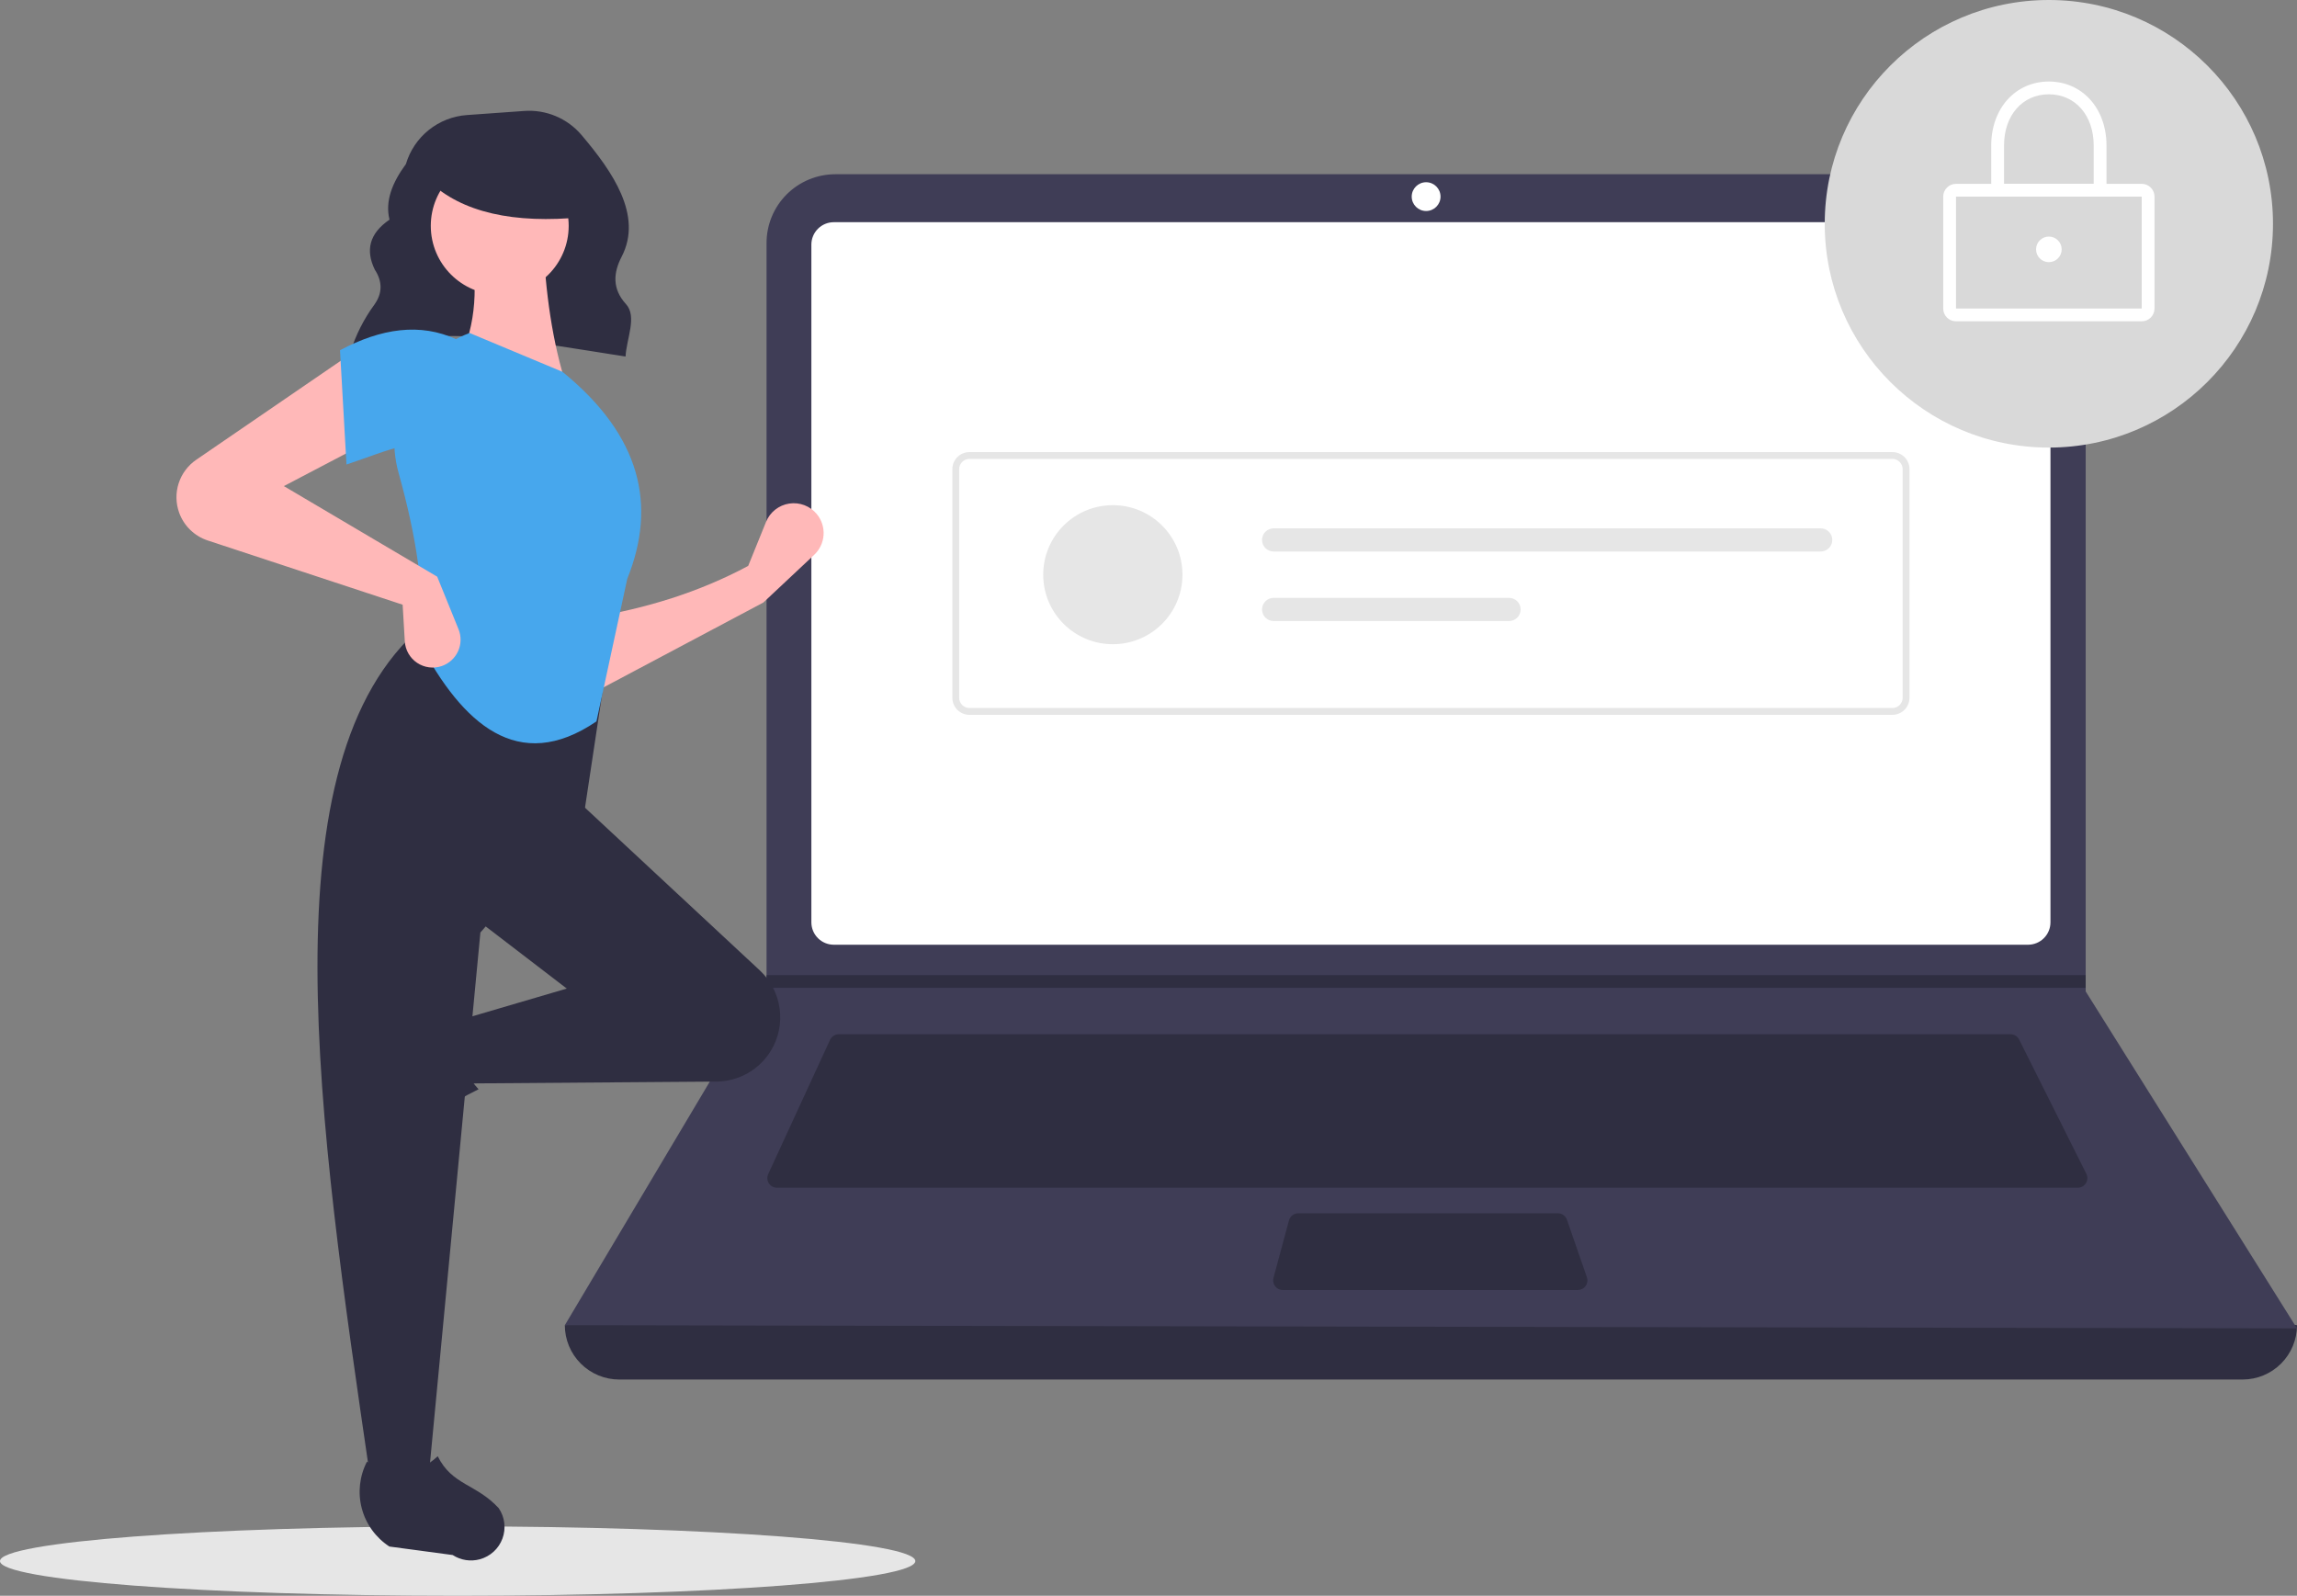 <svg width="321" height="223" viewBox="0 0 321 223" fill="none" xmlns="http://www.w3.org/2000/svg">
<rect x="0" y="0" width="321" height="223" fill="#808080" stroke="none"/>
<g clip-path="url(#clip0_40_1967)">
<path d="M63.957 223C99.28 223 127.914 220.829 127.914 218.15C127.914 215.471 99.28 213.3 63.957 213.3C28.635 213.3 0 215.471 0 218.15C0 220.829 28.635 223 63.957 223Z" fill="#E6E6E6"/>
<path d="M48.888 49.48C60.018 44.753 73.881 47.748 87.42 49.826C87.546 47.309 89.073 44.245 87.474 42.489C85.53 40.356 85.709 38.114 86.879 35.859C89.869 30.093 85.584 23.959 81.258 18.857C80.283 17.71 79.051 16.809 77.661 16.227C76.272 15.644 74.764 15.397 73.261 15.506L65.248 16.078C63.297 16.217 61.437 16.947 59.913 18.171C58.391 19.395 57.278 21.054 56.725 22.927C54.812 25.525 53.788 28.117 54.433 30.695C51.566 32.65 51.085 35.011 52.373 37.673C53.465 39.348 53.453 40.979 52.323 42.565C50.839 44.587 49.702 46.842 48.959 49.237L48.888 49.48Z" fill="#2F2E41"/>
<path d="M313.394 192.78H86.541C84.523 192.78 82.589 191.98 81.162 190.555C79.736 189.131 78.934 187.199 78.934 185.185C161.168 175.642 241.857 175.642 321 185.185C321 187.199 320.199 189.131 318.772 190.555C317.346 191.98 315.411 192.78 313.394 192.78Z" fill="#2F2E41"/>
<path d="M321 185.632L78.934 185.185L106.989 138.051L107.123 137.828V33.95C107.123 32.689 107.372 31.441 107.855 30.276C108.338 29.111 109.046 28.052 109.939 27.161C110.832 26.269 111.892 25.562 113.059 25.079C114.226 24.597 115.476 24.349 116.739 24.349H281.853C283.116 24.349 284.367 24.597 285.533 25.079C286.7 25.562 287.76 26.269 288.653 27.161C289.546 28.052 290.254 29.111 290.737 30.276C291.22 31.441 291.469 32.689 291.469 33.95V138.542L321 185.632Z" fill="#3F3D56"/>
<path d="M116.519 31.05C115.689 31.051 114.893 31.381 114.306 31.967C113.719 32.554 113.388 33.349 113.387 34.178V128.892C113.388 129.721 113.719 130.516 114.306 131.103C114.893 131.689 115.689 132.019 116.519 132.02H283.415C284.245 132.019 285.041 131.689 285.629 131.103C286.216 130.516 286.546 129.721 286.547 128.892V34.178C286.546 33.349 286.216 32.554 285.629 31.967C285.041 31.381 284.245 31.051 283.415 31.05H116.519Z" fill="white"/>
<path d="M117.219 144.529C116.962 144.529 116.711 144.603 116.495 144.741C116.279 144.88 116.107 145.077 115.999 145.309L107.355 164.073C107.261 164.278 107.22 164.502 107.235 164.726C107.251 164.951 107.322 165.167 107.444 165.357C107.565 165.546 107.732 165.702 107.93 165.809C108.127 165.917 108.349 165.974 108.574 165.974H290.363C290.592 165.974 290.817 165.915 291.017 165.804C291.216 165.693 291.384 165.533 291.505 165.338C291.625 165.144 291.693 164.922 291.704 164.694C291.714 164.466 291.666 164.238 291.563 164.034L282.167 145.27C282.056 145.047 281.885 144.859 281.673 144.728C281.461 144.597 281.216 144.528 280.967 144.529H117.219Z" fill="#2F2E41"/>
<path d="M199.296 29.487C200.408 29.487 201.31 28.587 201.31 27.476C201.31 26.366 200.408 25.466 199.296 25.466C198.184 25.466 197.283 26.366 197.283 27.476C197.283 28.587 198.184 29.487 199.296 29.487Z" fill="white"/>
<path d="M181.428 169.548C181.133 169.548 180.846 169.646 180.612 169.825C180.377 170.004 180.209 170.255 180.132 170.54L177.963 178.582C177.91 178.78 177.903 178.989 177.943 179.19C177.983 179.392 178.069 179.582 178.194 179.745C178.319 179.909 178.481 180.041 178.665 180.132C178.85 180.223 179.053 180.271 179.259 180.27H220.497C220.711 180.27 220.922 180.219 221.112 180.121C221.302 180.024 221.466 179.882 221.59 179.708C221.715 179.533 221.795 179.332 221.826 179.121C221.856 178.909 221.835 178.694 221.765 178.492L218.977 170.45C218.886 170.187 218.715 169.958 218.487 169.797C218.26 169.635 217.988 169.548 217.709 169.548H181.428Z" fill="#2F2E41"/>
<path d="M291.469 136.264V138.051H106.989L107.128 137.828V136.264H291.469Z" fill="#2F2E41"/>
<path d="M286.323 62.547C303.621 62.547 317.644 48.546 317.644 31.274C317.644 14.002 303.621 0 286.323 0C269.025 0 255.002 14.002 255.002 31.274C255.002 48.546 269.025 62.547 286.323 62.547Z" fill="#D9D9D9"/>
<path d="M299.299 44.9H273.348C272.873 44.9 272.418 44.711 272.082 44.376C271.747 44.041 271.558 43.587 271.558 43.113V27.476C271.558 27.003 271.747 26.548 272.083 26.213C272.418 25.878 272.873 25.69 273.348 25.689H299.299C299.774 25.69 300.229 25.878 300.564 26.213C300.9 26.548 301.088 27.003 301.089 27.476V43.113C301.088 43.587 300.9 44.041 300.564 44.376C300.229 44.711 299.774 44.9 299.299 44.9ZM273.348 27.476V43.113H299.3L299.299 27.476L273.348 27.476Z" fill="white"/>
<path d="M294.377 27.476H278.269V20.328C278.269 15.15 281.657 11.393 286.323 11.393C290.99 11.393 294.377 15.15 294.377 20.328L294.377 27.476ZM280.059 25.689H292.588V20.328C292.588 16.119 290.012 13.18 286.323 13.18C282.635 13.18 280.059 16.119 280.059 20.328L280.059 25.689Z" fill="white"/>
<path d="M286.323 36.635C287.312 36.635 288.113 35.835 288.113 34.848C288.113 33.861 287.312 33.061 286.323 33.061C285.335 33.061 284.534 33.861 284.534 34.848C284.534 35.835 285.335 36.635 286.323 36.635Z" fill="white"/>
<path d="M264.459 99.893H135.476C134.843 99.893 134.235 99.641 133.788 99.194C133.34 98.747 133.088 98.141 133.087 97.508V65.561C133.088 64.929 133.34 64.323 133.788 63.876C134.235 63.429 134.843 63.177 135.476 63.176H264.459C265.092 63.177 265.699 63.429 266.147 63.876C266.595 64.323 266.846 64.929 266.847 65.561V97.508C266.846 98.141 266.595 98.747 266.147 99.194C265.699 99.641 265.092 99.893 264.459 99.893ZM135.476 64.13C135.096 64.131 134.732 64.282 134.463 64.55C134.194 64.818 134.043 65.182 134.043 65.561V97.508C134.043 97.888 134.194 98.252 134.463 98.52C134.732 98.788 135.096 98.939 135.476 98.939H264.459C264.839 98.939 265.203 98.788 265.472 98.52C265.74 98.252 265.891 97.888 265.892 97.508V65.561C265.891 65.182 265.74 64.818 265.472 64.55C265.203 64.282 264.839 64.131 264.459 64.13L135.476 64.13Z" fill="#E6E6E6"/>
<path d="M155.517 90.024C160.891 90.024 165.247 85.675 165.247 80.309C165.247 74.944 160.891 70.594 155.517 70.594C150.144 70.594 145.787 74.944 145.787 80.309C145.787 85.675 150.144 90.024 155.517 90.024Z" fill="#E6E6E6"/>
<path d="M177.988 73.832C177.775 73.832 177.564 73.874 177.367 73.955C177.17 74.036 176.991 74.156 176.84 74.306C176.689 74.456 176.569 74.635 176.488 74.832C176.406 75.028 176.364 75.239 176.364 75.452C176.364 75.665 176.406 75.875 176.488 76.072C176.569 76.269 176.689 76.447 176.84 76.597C176.991 76.748 177.17 76.867 177.367 76.948C177.564 77.03 177.775 77.071 177.988 77.071H254.436C254.866 77.071 255.279 76.9 255.583 76.597C255.887 76.293 256.058 75.881 256.058 75.452C256.058 75.022 255.887 74.61 255.583 74.307C255.279 74.003 254.866 73.832 254.436 73.832H177.988Z" fill="#E6E6E6"/>
<path d="M177.988 83.548C177.558 83.548 177.146 83.718 176.842 84.022C176.537 84.326 176.367 84.737 176.367 85.167C176.367 85.596 176.537 86.008 176.842 86.312C177.146 86.615 177.558 86.786 177.988 86.786H210.884C211.314 86.786 211.727 86.615 212.031 86.312C212.335 86.008 212.506 85.596 212.506 85.167C212.506 84.737 212.335 84.326 212.031 84.022C211.727 83.718 211.314 83.548 210.884 83.548H177.988Z" fill="#E6E6E6"/>
<path d="M106.672 84.203L82.828 96.86L82.526 86.312C90.309 85.015 97.713 82.756 104.559 79.079L107.053 72.928C107.324 72.257 107.766 71.669 108.334 71.221C108.902 70.772 109.578 70.479 110.293 70.37C111.009 70.261 111.741 70.34 112.418 70.598C113.094 70.857 113.691 71.287 114.151 71.846C114.824 72.663 115.16 73.705 115.092 74.761C115.023 75.817 114.556 76.807 113.783 77.532L106.672 84.203Z" fill="#FFB8B8"/>
<path d="M48.412 157.28C48.238 156.644 48.202 155.977 48.304 155.325C48.407 154.672 48.646 154.049 49.007 153.496L54.245 145.47C55.484 143.572 57.385 142.2 59.579 141.622C61.773 141.044 64.104 141.301 66.119 142.342C63.918 146.083 64.225 149.365 66.88 152.217C62.759 154.226 58.95 156.819 55.571 159.915C54.955 160.335 54.246 160.602 53.505 160.693C52.764 160.784 52.013 160.697 51.312 160.439C50.612 160.181 49.983 159.76 49.479 159.211C48.974 158.661 48.609 158 48.412 157.28Z" fill="#2F2E41"/>
<path d="M107.758 146.786C106.965 148.105 105.846 149.199 104.508 149.962C103.171 150.724 101.659 151.131 100.119 151.143L65.323 151.406L63.814 142.667L79.206 138.146L66.228 128.201L80.413 111.626L106.179 135.604C107.684 137.006 108.663 138.881 108.95 140.916C109.238 142.952 108.817 145.024 107.758 146.786Z" fill="#2F2E41"/>
<path d="M59.89 206.555H51.741C44.424 156.478 36.977 106.261 58.985 87.518L84.941 91.737L81.621 113.736L67.134 130.311L59.89 206.555Z" fill="#2F2E41"/>
<path d="M67.053 217.899C66.415 218.073 65.748 218.11 65.095 218.008C64.442 217.905 63.817 217.666 63.263 217.306L54.415 216.118C52.514 214.881 51.14 212.983 50.561 210.792C49.982 208.602 50.239 206.274 51.282 204.262C55.029 206.459 58.316 206.153 61.172 203.502C63.19 207.571 66.516 207.323 69.692 210.751C70.112 211.367 70.379 212.074 70.471 212.814C70.562 213.553 70.475 214.304 70.217 215.004C69.959 215.703 69.537 216.331 68.987 216.834C68.436 217.338 67.774 217.703 67.053 217.899Z" fill="#2F2E41"/>
<path d="M79.206 54.066L64.115 50.45C66.622 45.328 66.828 39.628 65.624 33.574L75.886 33.273C76.208 40.8 77.181 47.834 79.206 54.066Z" fill="#FFB8B8"/>
<path d="M83.354 100.81C72.368 108.285 64.606 101.066 58.683 89.928C59.506 83.113 58.173 74.957 55.705 66.095C54.607 62.186 55.017 58.009 56.853 54.387C58.69 50.765 61.82 47.962 65.624 46.532L78.603 51.957C89.623 60.926 91.792 70.641 87.657 80.888L83.354 100.81Z" fill="#47A7ED"/>
<path d="M51.741 61.6L39.668 67.929L61.097 80.586L64.079 87.93C64.278 88.42 64.375 88.946 64.364 89.475C64.353 90.003 64.234 90.524 64.015 91.006C63.796 91.487 63.48 91.919 63.089 92.275C62.697 92.631 62.236 92.903 61.736 93.076C61.166 93.272 60.559 93.333 59.962 93.256C59.365 93.179 58.794 92.964 58.294 92.63C57.793 92.295 57.377 91.85 57.078 91.328C56.779 90.806 56.605 90.222 56.57 89.622L56.268 84.504L29.032 75.53C28.115 75.227 27.278 74.72 26.586 74.047C25.893 73.374 25.363 72.553 25.036 71.645C24.559 70.322 24.535 68.878 24.967 67.539C25.399 66.201 26.264 65.043 27.425 64.247L49.327 49.245L51.741 61.6Z" fill="#FFB8B8"/>
<path d="M63.814 62.806C58.779 60.603 54.2 62.996 48.421 64.915L47.516 48.943C53.254 45.889 58.725 45.066 63.814 47.436L63.814 62.806Z" fill="#47A7ED"/>
<path d="M69.837 41.184C75.158 41.184 79.472 36.877 79.472 31.564C79.472 26.25 75.158 21.943 69.837 21.943C64.516 21.943 60.202 26.25 60.202 31.564C60.202 36.877 64.516 41.184 69.837 41.184Z" fill="#FFB8B8"/>
<path d="M81.363 30.35C71.824 31.283 64.555 29.725 59.909 25.289V21.717H80.554L81.363 30.35Z" fill="#2F2E41"/>
</g>
<defs>
<clipPath id="clip0_40_1967">
<rect width="321" height="223" fill="white"/>
</clipPath>
</defs>
</svg>
